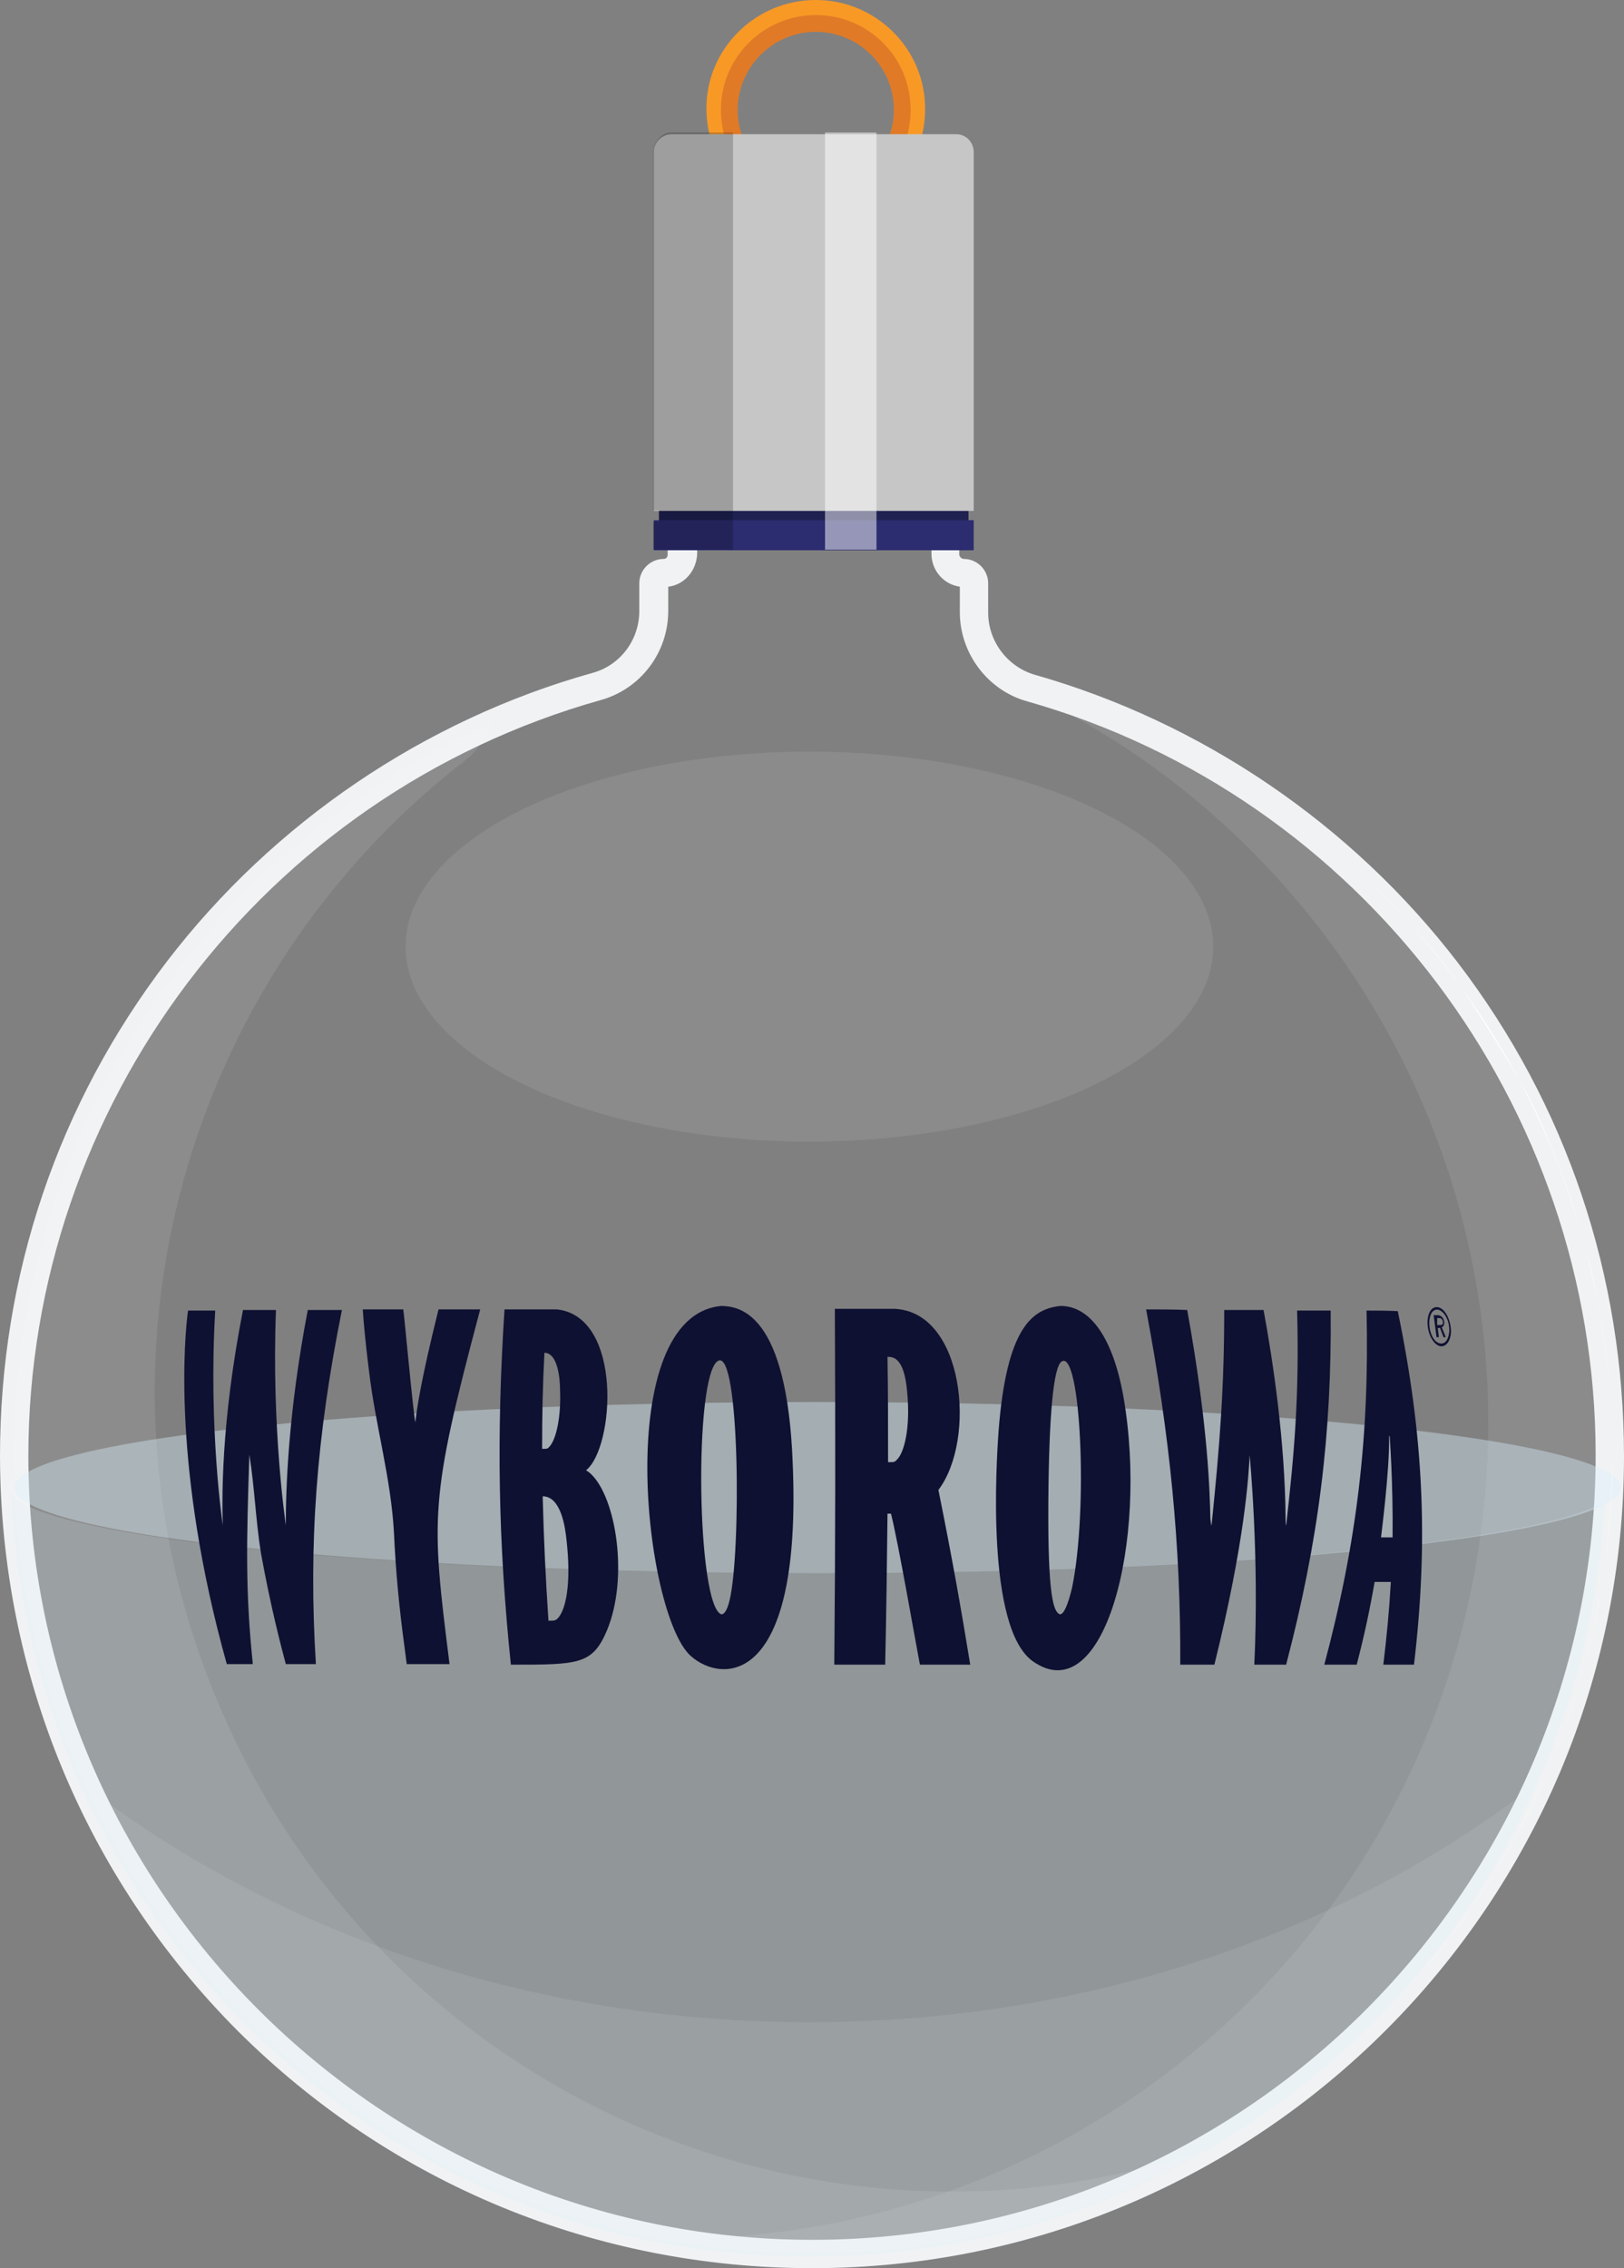 <?xml version="1.0" encoding="utf-8"?>
<!-- Generator: Adobe Illustrator 19.1.1, SVG Export Plug-In . SVG Version: 6.00 Build 0)  -->
<svg version="1.1" id="Layer_1" xmlns="http://www.w3.org/2000/svg" xmlns:xlink="http://www.w3.org/1999/xlink" x="0px" y="0px"
	 viewBox="0 0 280.7 392" style="enable-background:new 0 0 280.7 392;" xml:space="preserve">
<rect x="0" y="0" width="280.7" height="392" fill="#808080" stroke="none"/>
<style type="text/css">
	.st0{fill:#F89926;}
	.st1{fill:#E17A26;}
	.st2{fill:#F0F2F4;}
	.st3{opacity:0.1;fill:#F0F2F4;}
	.st4{fill:#1F2151;}
	.st5{fill:#2C2C70;}
	.st6{fill:#C7C6C6;}
	.st7{opacity:0.1;}
	.st8{fill:#FFFFFF;}
	.st9{opacity:0.2;fill:#010101;}
	.st10{opacity:0.5;fill:#FFFFFF;}
	.st11{opacity:0.2;fill:#DAF1FD;}
	.st12{opacity:0.4;fill:#DAF1FD;}
	.st13{enable-background:new    ;}
	.st14{clip-path:url(#SVGID_4_);}
	.st15{fill:#0F1132;}
</style>
<g>
	<g>
		<path class="st0" d="M156.8,28.8h-31.7l-0.7-1.2c-1.5-2.4-2.3-5.6-2.3-8.9C122.1,8.4,130.6,0,141,0c10.4,0,18.9,8.4,18.9,18.8
			c0,3.3-0.8,6.5-2.3,8.8L156.8,28.8z M128,23.9h26c0.6-1.5,1-3.3,1-5.1c0-7.6-6.3-13.9-14-13.9c-7.7,0-14,6.2-14,13.8
			C127,20.6,127.4,22.4,128,23.9z"/>
		<path class="st1" d="M141,5.5c7.4,0,13.5,6,13.5,13.5c0,1.7-0.3,3.2-0.9,4.8h-16.1h-9.1c-0.6-1.5-0.9-3.1-0.9-4.8
			C127.5,11.6,133.6,5.5,141,5.5 M141,2.6c-9.1,0-16.4,7.4-16.4,16.4c0,2.8,0.7,5.4,1.9,7.7h11h18c1.2-2.3,1.9-4.9,1.9-7.7
			C157.4,9.9,150.1,2.6,141,2.6L141,2.6z"/>
		<path class="st2" d="M140.4,392c-37.5,0-72.8-14.6-99.3-41C14.7,324.5,0.1,289.2,0,251.7c0-31.3,10-60.9,28.9-85.6
			c18.4-24,44.5-41.7,73.5-49.8c4.8-1.3,8.1-5.7,8.1-10.7v-4.8c0-2.3,1.9-4.2,4.2-4.2c0.4,0,0.7-0.3,0.7-0.7v-9.2h50.4v9.1
			c0,0.4,0.4,0.8,0.8,0.8c2.3,0,4.2,1.9,4.2,4.2v5.1c0,4.9,3.3,9.3,8,10.7c28.9,8.2,54.9,25.9,73.2,49.8
			c18.8,24.6,28.7,54.1,28.7,85.3C280.7,329,217.8,392,140.4,392z M115.5,101.4v4.2c0,7.2-4.8,13.5-11.7,15.4
			C45.5,137.4,4.9,191.1,4.9,251.7C5,326.3,65.8,387.1,140.4,387.1c74.6,0,135.4-60.8,135.4-135.6c0-60.3-40.4-113.9-98.3-130.3l0,0
			c-6.8-1.9-11.6-8.3-11.6-15.4v-4.4c-2.8-0.4-4.9-2.8-4.9-5.7v-4.2h-40.5v4.2C120.4,98.7,118.2,101.1,115.5,101.4z"/>
		<path class="st3" d="M178.2,118.8c-2.3-0.6-4.3-1.9-5.9-3.5c1.3,1.8,3.1,3.3,5.2,4.3c55.6,26.5,88.5,87.1,77.7,150.3
			c-11.9,69.9-73.3,118.9-142.2,116.9c8.9,1.8,18,2.7,27.4,2.7c76.2,0,137.8-61.8,137.8-138C278.2,188.5,236.4,135.3,178.2,118.8z"
			/>
		<g>
			<rect x="113.9" y="87.4" class="st4" width="53.5" height="3.4"/>
			<rect x="113" y="89.9" class="st5" width="55.3" height="5.2"/>
			<path class="st6" d="M165.3,23.2h-49.2c-1.7,0-3.1,1.4-3.1,3.1v62h55.3v-62C168.3,24.6,167,23.2,165.3,23.2z"/>
		</g>
		<path class="st3" d="M139.9,349.5c-48.3,0-92.2-15.5-125.1-40.8c21.7,47.7,69.7,80.8,125.6,80.8c56.2,0,104.5-33.6,125.9-81.8
			C233.3,333.6,188.8,349.5,139.9,349.5z"/>
		<g class="st7">
			<path class="st8" d="M37,292.6C13.1,234,32.4,168.6,80.3,131.5c2.2-1.7,3.7-3.9,4.5-6.4c-48.7,21.4-82.5,70-82.4,126.5
				c0.1,76.3,61.7,137.8,138,137.8c24.7,0,47.8-6.5,67.9-17.8C139.7,394.6,64.6,360.6,37,292.6z"/>
		</g>
		<ellipse class="st3" cx="139.9" cy="163.6" rx="69.8" ry="33.7"/>
		<path class="st9" d="M126.8,22.9h-10.8c-1.7,0-3.1,1.8-3.1,3.5v61.8h1v2h-1V95h13.8V22.9z"/>
		<rect x="142.6" y="22.9" class="st10" width="8.9" height="72.1"/>
		<path class="st11" d="M140.3,271.9c-72.7,0-132.4-6-138.3-13.6C5.3,331.7,65.6,390,139.8,390c73.7,0,133.8-57.8,137.6-130.6
			C267,266.5,209.6,271.9,140.3,271.9z"/>
		<ellipse class="st12" cx="141.3" cy="257.1" rx="138.8" ry="14.8"/>
	</g>
	<g>
		<g class="st13">
			<g>
				<path class="st8" d="M278.7,251.5c0,9.6-1,19-2.9,28.1c-1.9,9.1-4.7,17.8-8.2,26.2c-3.6,8.3-7.9,16.2-13,23.6
					c-5.1,7.4-10.8,14.3-17.2,20.5c2.3-2.2,5.2-5.3,7.3-7.7c2.1-2.4,4.7-5.8,6.7-8.3c2-2.5,4.2-6.1,6-8.8c1.8-2.6,3.9-6.4,5.4-9.2
					c1.5-2.8,3.4-6.7,4.6-9.7c1.3-3,2.8-7,3.9-10.1c1.1-3.1,2.2-7.3,3.1-10.4c0.9-3.2,1.6-7.5,2.3-10.8c0.7-3.6,1.2-8.5,1.5-12.1
					C278.5,259.4,278.6,254.9,278.7,251.5z"/>
			</g>
			<g>
				<path class="st8" d="M237.4,153c6.4,6.3,12.1,13.1,17.2,20.5c5.1,7.4,9.4,15.3,13,23.6c3.6,8.3,6.3,17.1,8.2,26.2
					c1.9,9.1,2.9,18.5,2.9,28.1c0-12.7-1.8-22.3-1.8-22.4c-0.7-3.2-1.3-7.6-2.2-10.8c-0.9-3.1-2-7.4-3-10.5c-1-3.1-2.6-7.1-3.8-10.1
					c-1.2-3-3-6.9-4.6-9.7c-3.2-5.6-7.7-12.8-11.3-18.1c-2-2.9-5-6.5-7.3-9.1C242.6,158.3,239.6,155.3,237.4,153z"/>
			</g>
			<g class="st13">
				<defs>
					<path id="SVGID_1_" class="st13" d="M237.4,350c-6.2,6.1-13.1,11.7-20.4,16.6c-7.3,4.9-15.1,9.1-23.3,12.5
						c-8.2,3.4-16.8,6.1-25.7,7.9c-8.9,1.8-18.1,2.8-27.6,2.7c9.4,0,18.6-0.9,27.6-2.7c8.9-1.8,17.5-4.5,25.7-7.9
						c8.2-3.4,16-7.6,23.3-12.5C224.4,361.7,231.2,356.1,237.4,350c-4.3,4-10.2,9.3-14.9,12.7c-5.1,3.7-12.2,8.2-17.7,11.1
						c-7.8,4.1-21.1,10.3-39.9,13.8c-3.2,0.6-7.6,1.2-10.9,1.5c-2.3,0.2-3.9,0.4-6.3,0.5c-4,0.2-6.9,0.2-6.9,0.2c-0.3,0-0.7,0-1,0
						c-0.4,0-1,0-1.4-0.1c-2.7-0.1-6.3-0.4-9.4-0.6c-7.4-0.6-11.2-1.2-11.8-1.3c-0.7-0.1-1.7-0.3-2.4-0.4c-3.1-0.7-7.2-1.6-10.3-2.3
						c-6.4-1.6-15.6-5-20.1-7.1c-6.4-3-11.3-5.4-18.8-10.2c-7.8-5-13.6-9.9-16.9-12.9c-4.7-4.2-9.8-9.2-14.8-15.3
						c-1.4-1.7-7-8.4-12.3-17.4c-1.6-2.8-3.7-6.5-5.1-9.4c-1.4-2.9-3.2-6.8-4.4-9.8c-1.2-3-2.7-7.1-3.6-10.2
						c-1-3.1-2.1-7.4-2.8-10.6c-1.3-5.7-2.6-13.5-3-19.4c-0.2-3.4-0.5-7.9-0.5-11.3c0-3.4,0.2-7.9,0.5-11.3
						c0.3-3.3,0.7-7.8,1.4-11.1c0.7-3.2,1.4-7.6,2.2-10.8c0.8-3.2,1.9-7.4,3-10.5c2.3-6.1,5.4-14.1,8.4-19.8
						c5.4-10.5,11.2-18.1,11.3-18.1c2-2.5,4.5-5.9,6.6-8.3c2.1-2.4,5-5.5,7.2-7.8c6.3-6.3,12.3-11,16.2-13.8
						c2.2-1.6,8.8-6.4,18.2-11.3c5.7-2.9,13.7-6.1,19.7-8.3c3.3-1.2,7.8-2.4,11.1-3.2c3.1-0.8,7.4-1.6,10.6-2.1
						c1.4-0.2,4.6-0.7,10.5-1.1c3.5-0.3,6.6-0.4,6.9-0.4c0.9,0,2.3-0.1,3.5-0.2c1,0,1.7,0,1.7,0h0c0.5,0,0.9,0,1.4,0
						c1.1,0,1.9,0,2.6,0.1c4,0.1,7.4,0.4,9,0.6c2.8,0.3,6.6,0.9,9.4,1.3c3.2,0.4,7.3,1.5,10.4,2.2c6.2,1.4,14.2,4.2,20.1,6.7
						c5.8,2.5,13.4,6.1,18.7,9.6c2.6,1.7,6.2,3.9,8.7,5.8c4.9,3.8,11.3,9.2,15.9,13.4c-6.2-6.1-13.1-11.7-20.4-16.6
						c-7.3-4.9-15.1-9.1-23.3-12.5c-8.2-3.4-16.8-6.1-25.7-7.9c-8.9-1.8-18.1-2.7-27.6-2.7c9.4,0,18.6,0.9,27.6,2.7
						c8.9,1.8,17.5,4.5,25.7,7.9c8.2,3.4,16,7.6,23.3,12.5c7.3,4.9,14.1,10.4,20.4,16.6c9.3,9.2,14.5,16.8,14.6,16.8
						c3.6,5.3,8.1,12.6,11.3,18.1c1.6,2.8,3.3,6.7,4.6,9.7c1.3,3,2.8,7,3.8,10.1c1,3.1,2.1,7.3,3,10.5c0.9,3.2,1.6,7.6,2.2,10.8
						c0,0.1,1.8,9.7,1.8,22.4c0,13.2-2,23.4-2,23.5c-0.7,3.2-1.4,7.6-2.3,10.8c-0.9,3.1-2.1,7.3-3.1,10.4c-1,3.1-2.6,7.1-3.9,10.1
						c-3.7,8.9-9.2,17.8-10,18.9c-1.8,2.6-4,6.3-6,8.8C247.4,338.9,241.8,345.3,237.4,350z"/>
				</defs>
				<clipPath id="SVGID_2_">
					<use xlink:href="#SVGID_1_"  style="overflow:visible;"/>
				</clipPath>
			</g>
			<g class="st13">
				<defs>
					<path id="SVGID_3_" class="st13" d="M140.4,389.8c-1.3,0-12.1-0.5-21-1.6c-2-0.3-3.6-0.5-3.8-0.6c-3.1-0.6-7.3-1.4-10.3-2.3
						c-3.3-1-7.7-2.2-10.9-3.3c-3-1.1-7-2.7-10-4c-10.8-4.7-18.8-10.1-18.9-10.2c-8-5.4-11.3-7.8-16.9-12.9
						c-2.9-2.6-8.7-7.9-14.8-15.3c-13.1-15.8-19-29.9-21.8-36.6c-0.9-2.3-4.2-10.4-6.5-20.8c-0.7-3.2-1.5-7.6-2-10.9
						c-0.5-3.3-0.9-7.8-1.1-11.2c-0.4-6-0.3-14.1,0.2-20.1c0.3-3.3,0.8-7.8,1.4-11.1c0.5-3.3,1.5-7.6,2.2-10.8
						c0.7-3.2,1.9-7.4,3-10.5c1.1-3,2.6-7.1,3.8-10.1c1.3-3,3-6.9,4.6-9.7c3.2-5.6,7.5-13,11.3-18.1c6.9-9.4,13.6-15.8,13.8-16.1
						c4.6-4.4,11.1-9.9,16.1-13.8c2.5-2,6.2-4.2,8.8-6c0.6-0.4,9.2-5.8,19-9.8c3-1.3,7.1-2.9,10.2-3.8c6-1.7,14-3.8,20.1-5
						c0,0,1.9-0.3,4-0.6c1.2-0.1,2.8-0.3,6.2-0.6c5.3-0.4,11.8-0.8,13.3-0.8c0.1,0,0.3,0,0.4,0c0.6,0,1.2,0,1.8,0
						c2.1,0,3.6,0.1,5.1,0.2c2.1,0.1,3.5,0.2,6.3,0.5c3.3,0.3,7.6,0.8,10.9,1.5c12.6,2.6,16.8,3.7,30.4,9.2
						c5.8,2.4,13.3,6.3,18.6,9.8c2.6,1.8,6.2,3.9,8.6,5.9c4.6,3.6,10.6,8.7,14.9,12.7c6.4,6.3,12.1,13.1,17.2,20.5
						c5.1,7.4,9.4,15.3,13,23.6c3.6,8.3,6.3,17.1,8.2,26.2c1.9,9.1,2.9,18.5,2.9,28.1c0,9.6-1,19-2.9,28.1
						c-1.9,9.1-4.7,17.8-8.2,26.2c-3.6,8.3-7.9,16.2-13,23.6c-5.1,7.4-10.8,14.3-17.2,20.5l0,0c-4.6,4.2-11,9.6-15.9,13.4
						c-2.5,1.9-6.1,4.1-8.7,5.8c-5.2,3.5-12.9,7.2-18.7,9.6c-5.8,2.5-13.9,5.4-20.1,6.7c-3.1,0.7-7.3,1.8-10.4,2.2
						c-2.8,0.4-6.6,1-9.4,1.3c-1.3,0.1-5.4,0.5-10.4,0.6c-0.7,0-1.4,0-2.1,0C141.3,389.7,140.9,389.8,140.4,389.8z"/>
				</defs>
				<clipPath id="SVGID_4_">
					<use xlink:href="#SVGID_3_"  style="overflow:visible;"/>
				</clipPath>
				<g class="st14">
					<path class="st15" d="M59.1,226.4c-2,0-3.9,0-5.9,0c-3.4,17.7-3.8,30.9-3.8,37.2c0-0.1-2.5-16.7-1.7-37.2c-1.9,0-3.8,0-5.7,0
						c-3.9,19.9-3.6,32.9-3.5,37.2c0-0.1-2.5-16.6-1.3-37.1c-1.6,0-3.1,0-4.7,0c-0.6,4.3-2.8,27.2,6.7,61.1c1.5,0,3,0,4.5,0
						c-1.3-12.5-1.1-21-0.6-36.2c0.9,5.6,1.1,11.4,2,17c1.7,9.4,3.5,16.2,4.3,19.2c1.7,0,3.4,0,5.2,0
						C53.3,266.7,54.7,248.3,59.1,226.4"/>
					<path class="st15" d="M83,226.3c-2.4,0-4.8,0-7.2,0c-3.1,12.4-3.8,17.5-4,19.5c-0.3-0.7-2-19.3-2.1-19.5c-2.3,0-4.6,0-7,0
						c0.1,1.7,0.5,6.2,1.1,10.8c1.1,9.3,3.8,18.4,4.3,27.9c0.3,6.6,0.9,12.9,1.8,19.5c0.1,0.9,0.3,2.2,0.4,3.1c2.5,0,4.9,0,7.4,0
						C74.5,262.1,74.2,259.4,83,226.3"/>
					<path class="st15" d="M94.8,280.1c-0.5-7.5-0.8-13.8-1-21.5c3.2,0,3.9,5.5,4.1,7.4c0.9,7.7-0.1,12.4-1.6,13.8
						C95.9,280.1,95.8,280.1,94.8,280.1 M93.7,250.4c0-6,0.1-10.8,0.4-16.6c2.4,0,2.7,4.8,2.7,6.4c0.2,4.4-0.6,8.6-1.9,9.9
						C94.6,250.4,94.6,250.4,93.7,250.4 M95.2,226.3c-2.7,0-5.4,0-8,0c-1.4,21.7-1.1,40.1,1.1,61.4c11.7,0,14.1,0,16.6-5.9
						c3.8-9.1,1.6-23-2.8-27.1c-0.2-0.2-0.5-0.4-0.8-0.6c4.9-3.9,6.4-26.5-5-27.8C95.9,226.3,95.5,226.3,95.2,226.3"/>
					<path class="st15" d="M124.7,279c-4.3-1.3-4.8-41.4-0.6-43.8c3.8-2.2,4,33.3,2,41.4C125.6,278.7,125,279,124.7,279
						 M124.7,225.7c-19,1.7-13.4,53.3-5.3,60.5c5.5,4.9,19.8,5.4,17.5-35.7C135.5,226.2,127.3,225.8,124.7,225.7"/>
					<path class="st15" d="M153.5,252.7c0-6.5,0-11.7-0.1-18.2c0.9,0,2.9,0,3.4,6.1c0.6,6.1-0.5,10.5-1.8,11.7
						C154.6,252.7,154.6,252.7,153.5,252.7 M154.6,226.2c-3.4,0-6.9,0-10.3,0c0.1,22.1,0.1,40.5-0.1,61.5c2.9,0,5.8,0,8.8,0
						c0.2-9,0.3-16.8,0.4-26.1c0.2,0,0.4,0,0.6,0c1.2,4.6,4.5,23.6,5,26.1c2.9,0,5.8,0,8.7,0c-1.6-9.8-3.1-18.3-5.5-30.2
						C168.8,248.8,166.7,226.7,154.6,226.2"/>
					<path class="st15" d="M183.2,279c-1.1-0.4-2.1-3-2-19.3c0.1-15.3,0.9-23.5,2.3-24.4c3.3-2.1,4.6,25.6,1.8,39.1
						C184.6,277.3,183.9,279,183.2,279 M183.3,225.7c-4.7,0.5-9.3,3.4-10.7,21.6c-0.4,5.6-2.2,34,5.9,39.8
						c12.3,8.7,20-20.6,15.7-45.6C192.4,231.3,188.5,225.7,183.3,225.7"/>
					<path class="st15" d="M198.1,226.3c4.1,21.8,6,40.7,5.9,61.4c2,0,4,0,5.9,0c5.3-21.4,5.9-32.6,6.1-36.2
						c0,0.1,1.7,17.5,0.8,36.2c1.8,0,3.7,0,5.5,0c5.6-21.4,7.9-39.7,7.7-61.2c-1.9,0-3.9,0-5.8,0c0.4,14.8-0.5,24.8-1.9,37.2
						c-0.1-0.4-0.1-1-0.1-1.5c-0.1-12.9-2.1-26.6-3.8-35.8c-2.3,0-4.5,0-6.8,0c0,13-0.7,22.8-2.2,37.3c-0.1-0.4-0.2-1.1-0.2-1.5
						c-0.1-3.8-0.3-15.5-4-35.8C202.9,226.3,200.5,226.3,198.1,226.3"/>
					<path class="st15" d="M240.7,265.7c-0.7,0-1.3,0-2,0c0-0.1,1.5-11.5,1.4-17.5c0,0,0.1,0,0.1,0
						C240.2,248.2,240.8,256.2,240.7,265.7 M236.2,226.5c0.5,21.5-1.6,39.8-7.3,61.2c1.9,0,3.7,0,5.6,0c1.3-5,2.2-9.2,3.1-14.3
						c0.9,0,1.9,0,2.8,0c-0.3,5.2-0.7,9.3-1.3,14.3c1.8,0,3.5,0,5.3,0c2.5-21.1,1.7-39.4-2.8-61.1
						C239.7,226.5,238,226.5,236.2,226.5"/>
					<path class="st15" d="M248.4,229c0-0.1,0-0.2,0-0.3s0-0.2,0-0.3c0-0.1,0-0.2,0-0.3c0-0.1,0-0.2,0-0.3c0.5,0,0.7,0,0.8,0.2
						c0.2,0.2,0.3,0.7,0.1,0.9c-0.1,0.1-0.3,0.1-0.4,0.1c0,0-0.1,0-0.1,0s-0.1,0-0.1,0C248.5,229,248.5,229,248.4,229
						C248.4,229,248.4,229,248.4,229 M248.6,227.3c-0.1,0-0.1,0-0.2,0c-0.1,0-0.1,0-0.2,0c-0.1,0-0.1,0-0.2,0c-0.1,0-0.1,0-0.2,0
						l0.5,3.8l0.4,0l-0.2-1.6l0.4,0l0.6,1.6c0,0,0.1,0,0.1,0c0,0,0.1,0,0.1,0c0,0,0.1,0,0.1,0c0,0,0.1,0,0.1,0
						c-0.2-0.5-0.5-1.2-0.7-1.7c0.7-0.3,0.5-1.7-0.3-2C248.8,227.3,248.6,227.3,248.6,227.3 M249.1,232.2c-2-0.1-2.7-4.4-1.4-5.6
						c1.1-1,2.9,0.9,2.8,3.5C250.4,231.2,250,232.2,249.1,232.2 M248.3,225.9c-2,0.1-2.1,4.5-0.2,6.3c1.3,1.2,2.7,0,2.7-2.2
						C250.7,227.8,249.6,225.9,248.3,225.9"/>
				</g>
			</g>
		</g>
	</g>
</g>
</svg>
